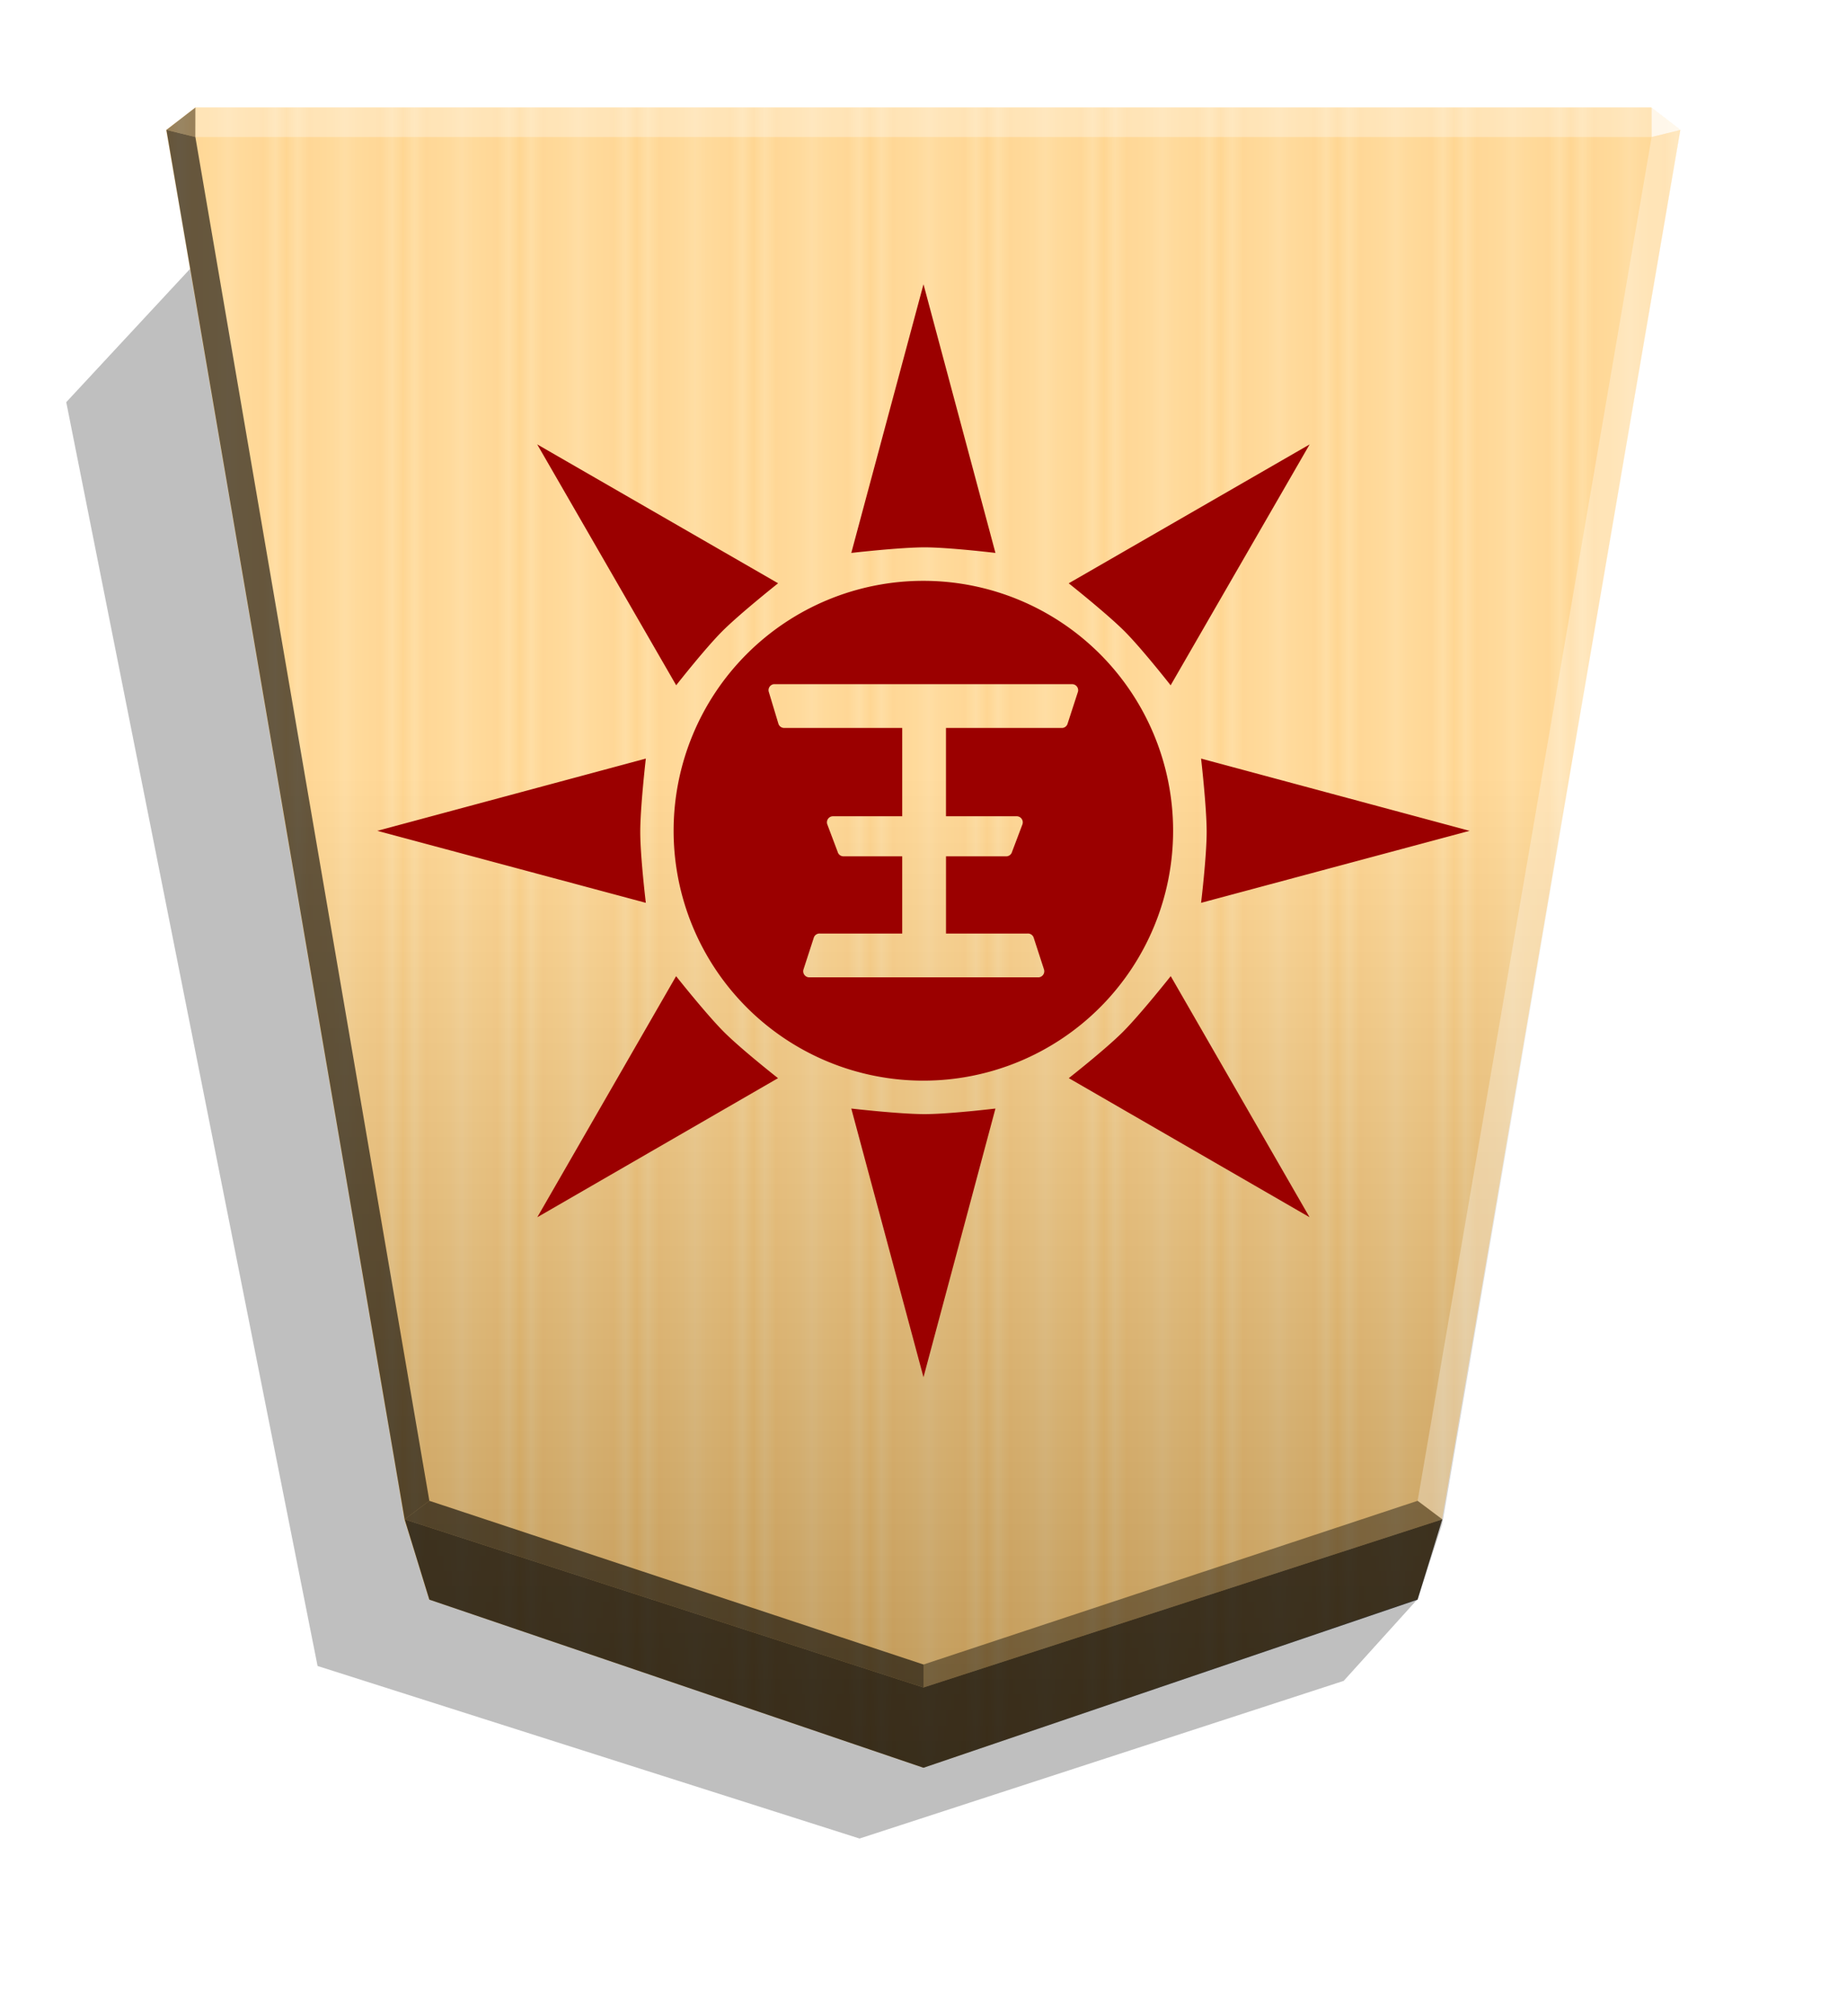 <svg xmlns="http://www.w3.org/2000/svg" width="498.898" height="544.252" viewBox="0 0 1320 1440">
    <defs>
        <linearGradient id="1_QUEENPROMOTED_svg__b" x1="-1430.769" x2="-1409.955" y1="-77.47" y2="-77.47" gradientUnits="userSpaceOnUse" spreadMethod="reflect">
            <stop offset="0" stop-color="#ffd285"/>
            <stop offset=".232" stop-color="#ffcd79"/>
            <stop offset=".616" stop-color="#ffca73"/>
            <stop offset=".808" stop-color="#ffd386"/>
            <stop offset="1" stop-color="#ffc86e"/>
        </linearGradient>
        <linearGradient id="1_QUEENPROMOTED_svg__c" x1="-904.556" x2="-904.556" y1="-406.052" y2="184.159" gradientUnits="userSpaceOnUse">
            <stop offset="0"/>
            <stop offset=".596" stop-color="#fff"/>
        </linearGradient>
        <filter id="1_QUEENPROMOTED_svg__a" width="1.024" height="1.021" x="-.012" y="-.01" color-interpolation-filters="sRGB">
            <feGaussianBlur stdDeviation="2.441"/>
        </filter>
        <filter id="1_QUEENPROMOTED_svg__d" width="1.074" height="1.074" x="-.037" y="-.037" color-interpolation-filters="sRGB">
            <feGaussianBlur in="SourceGraphic" result="blur" stdDeviation="6"/>
            <feDiffuseLighting in="blur" lighting-color="#fff" result="diffuse" surfaceScale="4">
                <feDistantLight azimuth="235" elevation="45"/>
            </feDiffuseLighting>
            <feSpecularLighting in="blur" lighting-color="#fff" result="specular" specularExponent="25" surfaceScale="4">
                <feDistantLight azimuth="280" elevation="45"/>
            </feSpecularLighting>
            <feComposite in="diffuse" in2="SourceGraphic" k1="1.4" operator="arithmetic" result="lit"/>
            <feComposite in="lit" in2="specular" k2="1" k3="1" operator="arithmetic" result="shaded"/>
            <feComposite in="shaded" in2="SourceGraphic" operator="in"/>
        </filter>
    </defs>
    <path d="m-2681.73 217.274 26.181 28.949 172.576 56.161 193.177-61.463 89.581-450.194-45.894-49.39z" filter="url(#1_QUEENPROMOTED_svg__a)" opacity=".5" transform="matrix(-2.005 0 0 2.005 -4364.078 706.823)"/>
    <path fill="url(#1_QUEENPROMOTED_svg__b)" d="m-1220.686-363.581-176.123 60.03-8.809 28.459-84.914 494.898 10.349 7.986h518.995l10.348-7.986-84.914-495.039-8.809-28.459z" transform="translate(-1787.64 533.54)scale(-2.005)"/>
    <path fill="url(#1_QUEENPROMOTED_svg__c)" d="m-905.02-407.213-176.123 59.888-8.809 26.778-84.914 496.72 10.349 7.986h518.995l10.349-7.986-84.914-494.898-8.809-28.601z" opacity=".25" style="mix-blend-mode:overlay" transform="translate(-1154.688 446.054)scale(-2.005)"/>
    <path d="m139.629 97.854.043-21.064-20.75 16.013zm891.185 987.285-17.664-13.248L660 1188.821v16.402z" opacity=".4"/>
    <path d="m289.186 1085.139 17.664-13.248L660 1188.821v16.402z" opacity=".6"/>
    <path d="m289.186 1085.139 17.664-13.248L139.629 97.854l-20.707-5.052z" opacity=".6"/>
    <g fill="#fff">
        <path d="m1030.814 1085.139-17.664-13.248 167.221-974.037 20.707-5.052z" opacity=".3"/>
        <path d="m1180.371 97.854-.043-21.064 20.75 16.013z" opacity=".8"/>
        <path d="M1180.371 97.854H139.629l.043-21.064h1040.656z" opacity=".3"/>
    </g>
    <path d="m306.849 1142.487-17.663-57.348L660 1205.223l370.814-120.084-17.663 57.348L660 1262.571z" opacity=".7"/>
    <path fill="#9b0000" d="m659.992 983.628 51.423-191.89s-33.022 3.983-50.622 3.99c-17.658.01-52.4-3.99-52.4-3.99zM383.983 869.377 556.03 770.05s-26.17-20.536-38.618-32.975c-12.492-12.48-34.225-39.874-34.225-39.874zm551.905-.026-99.199-172.176s-21.74 27.395-34.23 39.874c-12.449 12.438-38.617 32.975-38.618 32.975zm-275.984-97.54A178.49 178.49 0 0 0 838.39 593.327a178.49 178.49 0 0 0-178.485-178.485 178.49 178.49 0 0 0-178.49 178.485 178.49 178.49 0 0 0 178.49 178.486zm82.342-73.778c-.046.003-.094-.002-.14 0-.1.002-.2-.01-.305-.015l-163.271.015c-3.079.104-5.286-2.949-4.237-5.84l7.412-22.803a4.32 4.32 0 0 1 4.231-2.647h58.85v-55.144H602.9c-1.98.035-3.716-1.245-4.236-3.157l-7.404-19.627c-1.067-2.916 1.143-5.936 4.231-5.824h49.3V519.91h-84.3a4.304 4.304 0 0 1-4.237-3.178l-6.878-22.804a4.32 4.32 0 0 1 3.7-5.286h213.12c2.783 0 4.846 2.58 4.231 5.286l-7.41 22.804a4.31 4.31 0 0 1-3.705 3.178h-83.24v63.081h50.374c3.089-.113 5.296 2.949 4.237 5.84l-7.412 19.61c-.508 1.88-2.286 3.199-4.252 3.173h-42.928v55.129h58.302a4.34 4.34 0 0 1 4.251 2.662l7.41 22.788c.99 2.751-.94 5.665-3.808 5.84m116.132-53.221 191.89-51.423-191.89-51.6s4 34.743 3.99 52.4c-.01 17.6-3.99 50.623-3.99 50.623m-396.823 0s-3.983-33.025-3.99-50.623c-.01-17.658 3.99-52.4 3.99-52.4l-191.89 51.6zm375.067-155.36 99.333-172.047-172.176 99.204s27.394 21.734 39.874 34.225c12.438 12.448 32.97 38.617 32.97 38.618zm-353.373-.026s20.53-26.17 32.97-38.618c12.478-12.492 39.873-34.225 39.873-34.225l-172.17-99.204zm228.166-94.511-51.423-191.89-51.599 191.89s34.743-4 52.4-3.99c17.6.01 50.622 3.99 50.622 3.99" filter="url(#1_QUEENPROMOTED_svg__d)" paint-order="stroke fill markers"/>
</svg>
